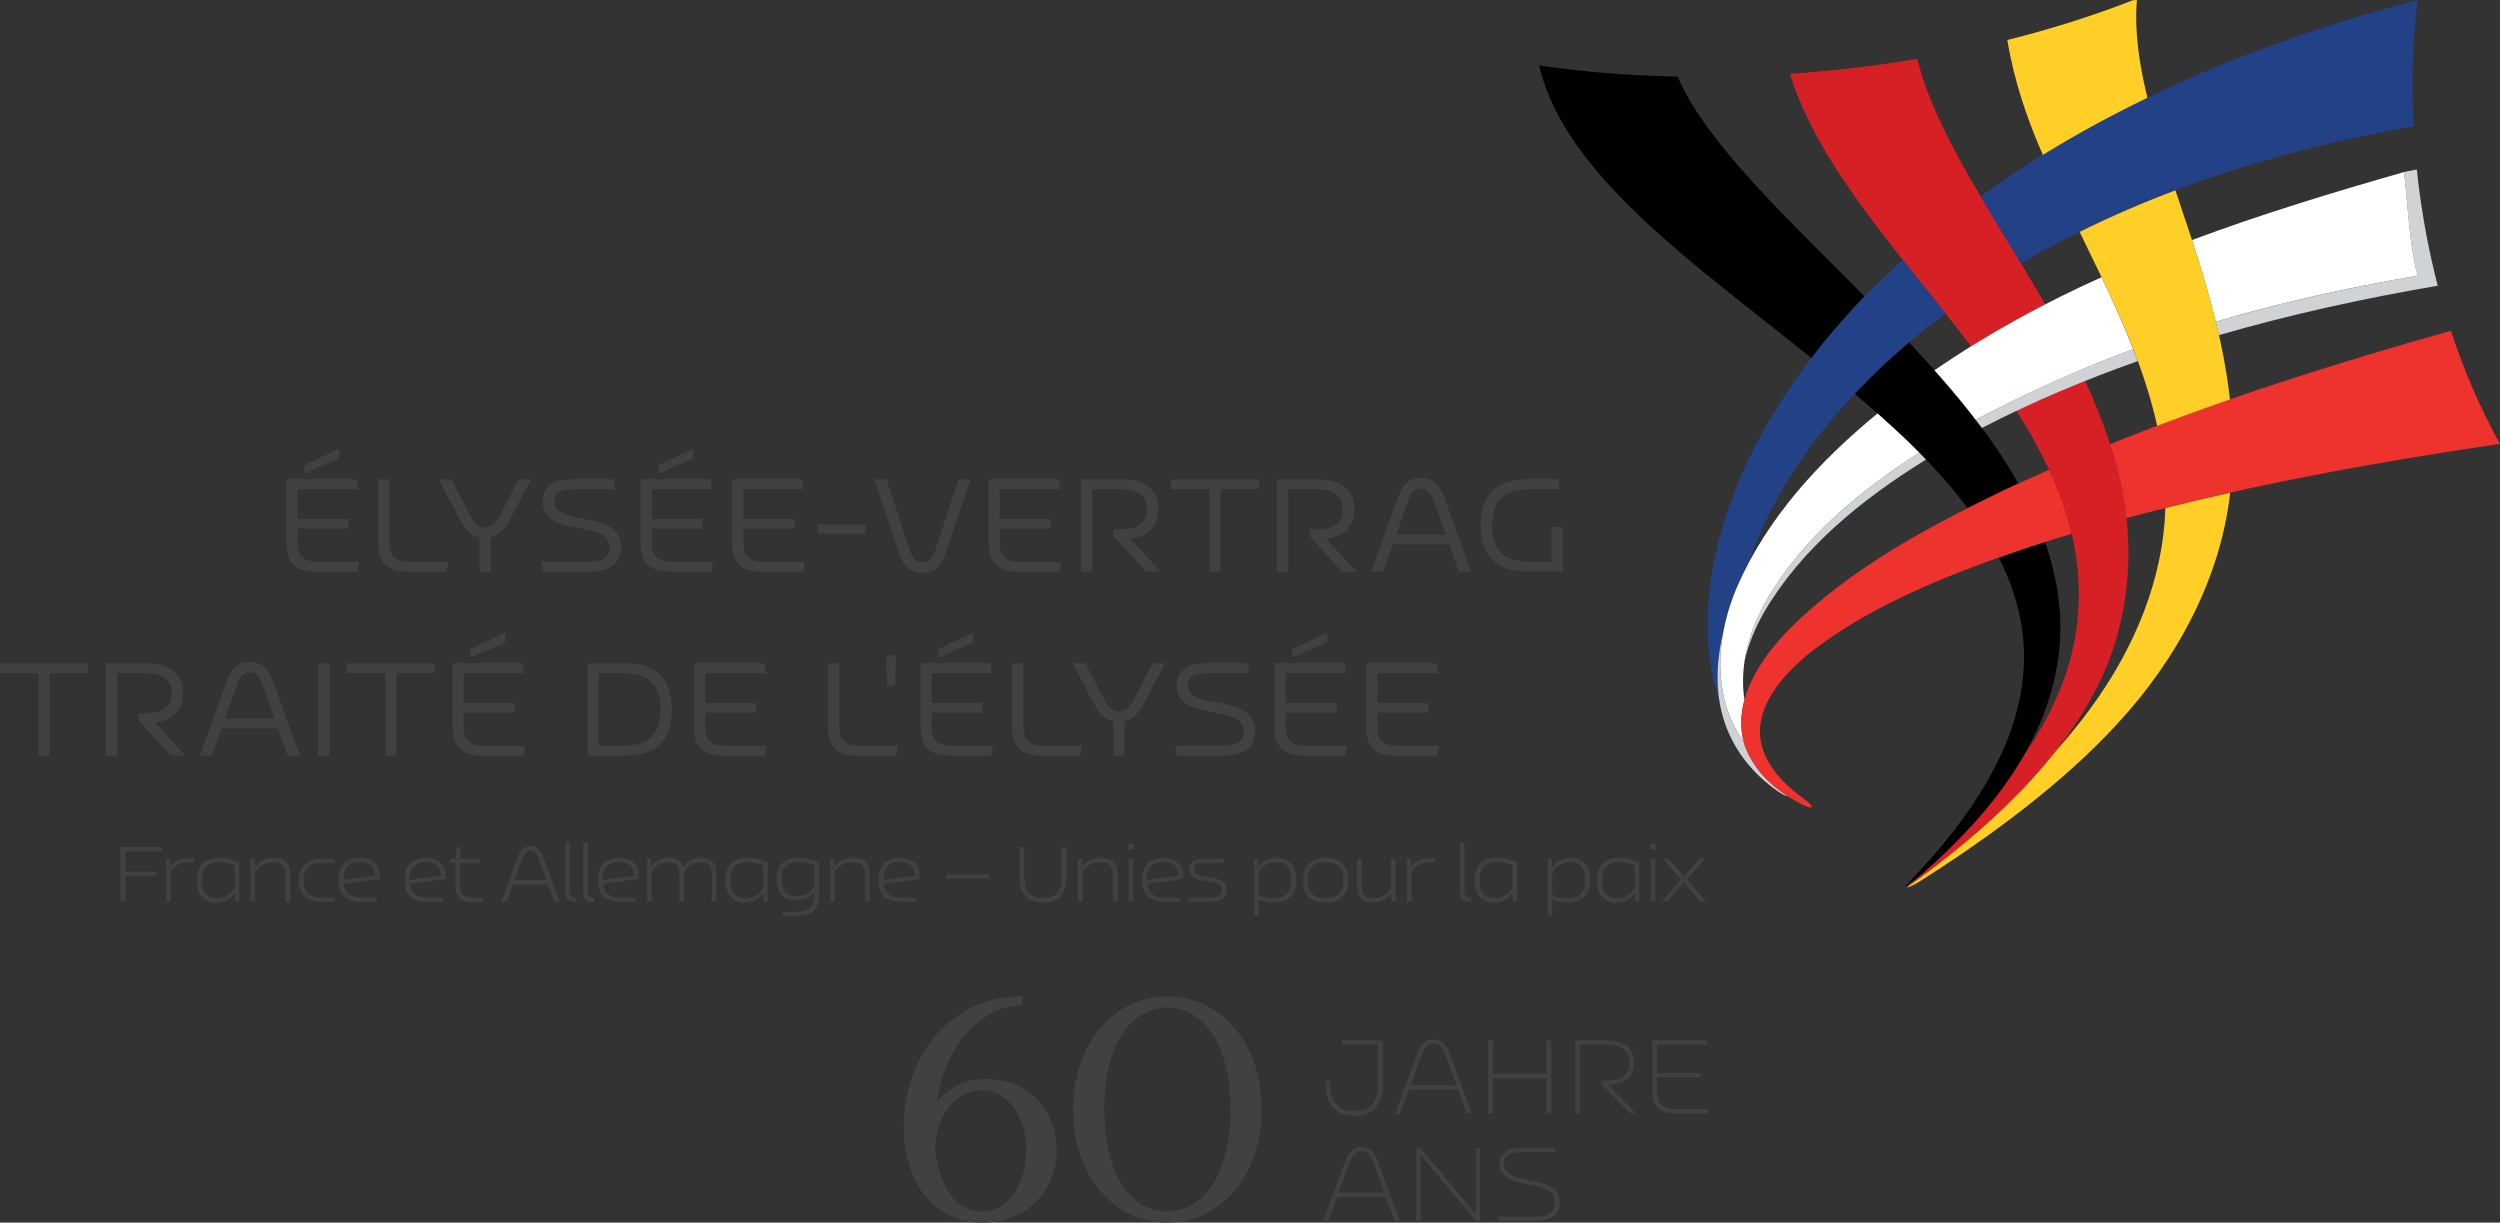<?xml version="1.0" encoding="UTF-8"?><svg id="Layer_2" xmlns="http://www.w3.org/2000/svg" viewBox="0 0 769.9 376.52"><rect x="0" y="0" width="769.9" height="376.52" fill="#333333" stroke="none"/><defs><style>.cls-1{fill:#ee322e;}.cls-2{fill:#fff;}.cls-3{fill:#ffce27;}.cls-4{fill:#d0d3d6;}.cls-5{fill:#d71f26;}.cls-6{fill:#234187;}.cls-7{fill:#414042;}</style></defs><g id="Layer_1-2"><path class="cls-7" d="m93.67,145.84l10.81-4.63v-3.05l-10.81,5.08v2.6h0Zm3.25,30.2h13.17l.49-3.05h-12.97c-4.1,0-5.93-1.83-5.93-5.77v-4.43h15.69v-2.93h-15.69v-9.23h18.62l-.53-3.05h-21.54v19.91c0,5.73,2.93,8.54,8.7,8.54h0Zm28.19,0h12.4l.49-3.05h-12.15c-4.11,0-5.93-1.83-5.93-5.77v-19.63h-3.45v19.96c0,5.73,2.89,8.49,8.66,8.49h0Zm34.59-28.45l-5.77,11.22c-1.34,2.44-2.64,3.66-4.55,3.66s-3.21-1.18-4.55-3.66l-5.81-11.22h-3.94l6.34,12.07c1.83,3.49,3.7,5.32,6.22,5.89v10.49h3.46v-10.49c2.48-.57,4.35-2.44,6.14-5.89l6.34-12.07h-3.86Zm7.48,28.45h14.27c6.46,0,9.84-2.76,9.84-7.56s-3.33-7.07-9.19-8.25l-5.24-1.06c-4.02-.81-6.22-2.19-6.22-4.8,0-2.44,1.63-3.74,5.77-3.74h13.09l-.53-3.05h-12.64c-6.22,0-9.23,2.56-9.23,6.83s3.13,6.67,8.78,7.76l5.16,1.06c4.15.81,6.71,2.24,6.71,5.28s-2.03,4.47-6.42,4.47h-14.63l.49,3.05h0Zm35.52-30.2l10.81-4.63v-3.05l-10.81,5.08v2.6h0Zm3.25,30.2h13.17l.49-3.05h-12.96c-4.11,0-5.93-1.83-5.93-5.77v-4.43h15.69v-2.93h-15.69v-9.23h18.61l-.53-3.05h-21.54v19.91c0,5.73,2.93,8.54,8.7,8.54h0Zm28.23,0h13.17l.49-3.05h-12.96c-4.1,0-5.93-1.83-5.93-5.77v-4.43h15.69v-2.93h-15.69v-9.23h18.61l-.53-3.05h-21.54v19.91c0,5.73,2.93,8.54,8.7,8.54h0Zm17.55-11.66h14.84v-2.85h-14.84v2.85h0Zm32.37,12.07c3.21,0,5.57-1.42,7.07-5.98l7.72-22.88h-3.74l-7.19,21.99c-.89,2.68-2.15,3.62-3.86,3.62s-3.05-.93-3.94-3.62l-7.15-21.99h-3.78l7.68,22.88c1.54,4.55,3.94,5.98,7.19,5.98h0Zm29.02-.41h13.17l.49-3.05h-12.96c-4.11,0-5.93-1.83-5.93-5.77v-4.43h15.69v-2.93h-15.69v-9.23h18.61l-.53-3.05h-21.54v19.91c0,5.73,2.93,8.54,8.7,8.54h0Zm34.92-10.16c5.85-.73,8.7-4.1,8.7-9.06,0-5.61-3.7-9.23-11.3-9.23h-12.52v28.45h3.46v-25.4h8.86c5.57,0,7.97,2.32,7.97,6.18s-2.4,6.18-7.97,6.18h-2.24v2.15l9.96,10.89h4.43l-9.35-10.16h0Zm39.66-18.29h-27.03v3.05h11.79v25.4h3.46v-25.4h11.79v-3.05h0Zm20.68,18.29c5.85-.73,8.7-4.1,8.7-9.06,0-5.61-3.7-9.23-11.3-9.23h-12.52v28.45h3.45v-25.4h8.86c5.57,0,7.97,2.32,7.97,6.18s-2.4,6.18-7.97,6.18h-2.24v2.15l9.96,10.89h4.43l-9.35-10.16h0Zm40.86,10.16h3.78l-8.25-22.88c-1.67-4.51-3.94-5.97-7.19-5.97s-5.45,1.46-7.07,5.97l-8.25,22.88h3.7l2.97-8.41h17.36l2.97,8.41h0Zm-19.26-11.42l3.7-10.53c.98-2.68,2.16-3.66,3.9-3.66s3.01.97,3.94,3.66l3.7,10.53h-15.24Zm47.8-2.32v10.69h-6.87c-7.72,0-11.38-3.58-11.38-11.18s3.66-11.18,11.38-11.18h9.47l-.49-3.05h-8.98c-10.12,0-14.92,4.55-14.92,14.22s4.8,14.22,14.92,14.22h10.32v-13.74h-3.46Z"/><path class="cls-7" d="m27.03,204.25H0v3.05h11.79v25.4h3.45v-25.4h11.79v-3.05h0Zm20.68,18.29c5.85-.73,8.7-4.11,8.7-9.06,0-5.61-3.7-9.23-11.3-9.23h-12.52v28.45h3.45v-25.4h8.86c5.57,0,7.97,2.32,7.97,6.18s-2.4,6.18-7.97,6.18h-2.24v2.15l9.96,10.89h4.43l-9.35-10.16h0Zm40.86,10.16h3.78l-8.25-22.88c-1.67-4.51-3.94-5.98-7.19-5.98s-5.45,1.46-7.07,5.98l-8.25,22.88h3.7l2.97-8.41h17.35l2.97,8.41h0Zm-19.26-11.42l3.7-10.53c.98-2.68,2.15-3.66,3.9-3.66s3.01.98,3.94,3.66l3.7,10.53h-15.24Zm28.64,11.42h3.46v-28.45h-3.46v28.45h0Zm35.96-28.45h-27.03v3.05h11.79v25.4h3.45v-25.4h11.79v-3.05h0Zm10.89-1.75l10.81-4.63v-3.05l-10.81,5.08v2.6h0Zm3.25,30.2h13.17l.49-3.05h-12.97c-4.1,0-5.93-1.83-5.93-5.77v-4.43h15.69v-2.93h-15.69v-9.23h18.62l-.53-3.05h-21.54v19.92c0,5.73,2.93,8.53,8.7,8.53h0Zm44.06-28.45h-11.22v28.45h11.22c10.04,0,14.79-4.55,14.79-14.22s-4.76-14.23-14.79-14.23h0Zm0,25.4h-7.76v-22.35h7.76c7.64,0,11.26,3.58,11.26,11.18s-3.62,11.18-11.26,11.18h0Zm30.29,3.05h13.17l.49-3.05h-12.96c-4.1,0-5.93-1.83-5.93-5.77v-4.43h15.69v-2.93h-15.69v-9.23h18.61l-.53-3.05h-21.54v19.92c0,5.73,2.93,8.53,8.7,8.53h0Zm41.25,0h12.4l.49-3.05h-12.15c-4.11,0-5.93-1.83-5.93-5.77v-19.63h-3.46v19.96c0,5.73,2.89,8.49,8.66,8.49h0Zm9.53-21.58h2.48l.28-9.31h-3.05l.29,9.31h0Zm15.72-8.62l10.81-4.63v-3.05l-10.81,5.08v2.6h0Zm3.25,30.2h13.17l.49-3.05h-12.96c-4.11,0-5.93-1.83-5.93-5.77v-4.43h15.69v-2.93h-15.69v-9.23h18.61l-.53-3.05h-21.54v19.92c0,5.73,2.93,8.53,8.7,8.53h0Zm28.19,0h12.4l.49-3.05h-12.15c-4.1,0-5.93-1.83-5.93-5.77v-19.63h-3.46v19.96c0,5.73,2.89,8.49,8.66,8.49h0Zm34.59-28.45l-5.77,11.22c-1.34,2.44-2.64,3.66-4.55,3.66s-3.21-1.18-4.55-3.66l-5.81-11.22h-3.94l6.34,12.07c1.83,3.49,3.7,5.32,6.22,5.89v10.49h3.45v-10.49c2.48-.57,4.35-2.44,6.14-5.89l6.34-12.07h-3.86Zm7.48,28.45h14.27c6.46,0,9.83-2.76,9.83-7.56s-3.33-7.07-9.18-8.25l-5.24-1.06c-4.02-.81-6.22-2.2-6.22-4.8,0-2.44,1.63-3.74,5.77-3.74h13.09l-.53-3.05h-12.64c-6.22,0-9.23,2.56-9.23,6.83s3.13,6.67,8.78,7.76l5.16,1.06c4.15.81,6.71,2.24,6.71,5.28s-2.03,4.47-6.42,4.47h-14.63l.49,3.05h0Zm35.52-30.2l10.81-4.63v-3.05l-10.81,5.08v2.6h0Zm3.25,30.2h13.17l.49-3.05h-12.96c-4.11,0-5.93-1.83-5.93-5.77v-4.43h15.69v-2.93h-15.69v-9.23h18.61l-.53-3.05h-21.54v19.92c0,5.73,2.93,8.53,8.7,8.53h0Zm28.23,0h13.17l.49-3.05h-12.97c-4.1,0-5.93-1.83-5.93-5.77v-4.43h15.69v-2.93h-15.69v-9.23h18.62l-.53-3.05h-21.54v19.92c0,5.73,2.93,8.53,8.7,8.53h0Z"/><path class="cls-7" d="m37.13,277.7h1.52v-7.97h9.56v-1.3h-9.56v-6.24h11.34l-.24-1.35h-12.61v16.85h0Zm22.59-13.36h-1.85c-2.36,0-4.04.75-5.3,2.65l-.17-2.53h-1.25v13.24h1.44v-8.86c1.08-2.21,2.67-3.18,5.01-3.18h2.33l-.22-1.32h0Zm7.46-.12c-4.31,0-6.52,2.41-6.52,6.84s1.9,6.88,5.73,6.88c2.62,0,4.48-.82,5.87-2.77l.17,2.53h1.25v-12.23c-2.19-.89-4.38-1.25-6.5-1.25h0Zm-.53,12.4c-3.18,0-4.5-2.05-4.5-5.56s1.66-5.54,5.2-5.54c1.47.02,3.32.29,4.89.89v7.03c-1.2,2.14-2.99,3.18-5.58,3.18h0Zm17.65-12.4c-2.55,0-4.38.77-5.75,2.72l-.17-2.48h-1.25v13.24h1.44v-8.95c1.18-2.19,2.96-3.18,5.51-3.18,2.89,0,3.83,1.27,3.83,4.12v8.02h1.47v-8.11c0-3.78-1.52-5.37-5.08-5.37h0Zm14.77,13.48h3.88l.22-1.3h-4.12c-3.61,0-5.49-1.61-5.49-5.32s1.88-5.32,5.49-5.32h4.09l-.22-1.3h-3.85c-4.53,0-7.03,2.12-7.03,6.62s2.5,6.62,7.03,6.62h0Zm17.9-7.68c0-3.76-1.95-5.8-6.12-5.8s-6.55,2.17-6.55,6.86,2.5,6.62,6.88,6.62h4.6l.22-1.3h-4.82c-3.08,0-4.96-1.3-5.32-4.21l11.1-1.47v-.7h0Zm-11.17.96c.02-3.85,1.71-5.49,5.05-5.49,3.15,0,4.65,1.64,4.65,4.19l-9.7,1.3h0Zm31.49-.96c0-3.76-1.95-5.8-6.11-5.8s-6.55,2.17-6.55,6.86,2.5,6.62,6.88,6.62h4.6l.22-1.3h-4.82c-3.08,0-4.96-1.3-5.32-4.21l11.1-1.47v-.7h0Zm-11.17.96c.02-3.85,1.71-5.49,5.06-5.49,3.15,0,4.65,1.64,4.65,4.19l-9.7,1.3h0Zm19.39,5.46c-2.6,0-3.78-.79-3.78-3.54v-7.15h6.21v-1.3h-6.21v-3.61h-1.08l-.34,3.61h-1.68l-.22,1.3h1.85v7.1c0,3.61,1.57,4.91,5.15,4.91h3.13l.22-1.32h-3.25Zm25.18,1.25h1.64l-4.96-13.58c-.94-2.62-2.17-3.51-4.02-3.51s-3.03.89-4,3.51l-4.93,13.58h1.61l1.9-5.3h10.86l1.9,5.3h0Zm-12.28-6.64l2.33-6.52c.67-1.83,1.42-2.5,2.6-2.5s1.95.67,2.6,2.5l2.36,6.52h-9.89Zm15.68,3.73c0,2.07.87,2.91,2.6,2.91h.72l.24-1.3h-.65c-1.03,0-1.47-.46-1.47-1.71v-15.29h-1.44v15.38h0Zm5.51,0c0,2.07.87,2.91,2.6,2.91h.72l.24-1.3h-.65c-1.04,0-1.47-.46-1.47-1.71v-15.29h-1.44v15.38h0Zm17.13-4.77c0-3.76-1.95-5.8-6.11-5.8s-6.55,2.17-6.55,6.86,2.5,6.62,6.89,6.62h4.6l.22-1.3h-4.81c-3.08,0-4.96-1.3-5.32-4.21l11.1-1.47v-.7h0Zm-11.17.96c.02-3.85,1.71-5.49,5.06-5.49,3.15,0,4.65,1.64,4.65,4.19l-9.7,1.3h0Zm30.39-6.76c-2.41,0-4.17.79-5.54,2.84-.58-1.9-1.97-2.84-4.43-2.84s-4.02.77-5.37,2.72l-.17-2.48h-1.25v13.24h1.44v-8.95c1.18-2.19,2.79-3.18,5.1-3.18,2.65,0,3.49,1.27,3.49,4.12v8.02h1.47v-8.21c0-.29,0-.58-.02-.87,1.18-2.12,2.74-3.06,5.03-3.06,2.65,0,3.51,1.27,3.51,4.12v8.02h1.45v-8.11c0-3.78-1.37-5.37-4.72-5.37h0Zm13.98,0c-4.31,0-6.52,2.41-6.52,6.84s1.9,6.88,5.73,6.88c2.62,0,4.48-.82,5.87-2.77l.17,2.53h1.25v-12.23c-2.19-.89-4.38-1.25-6.5-1.25h0Zm-.53,12.4c-3.18,0-4.5-2.05-4.5-5.56s1.66-5.54,5.2-5.54c1.47.02,3.32.29,4.89.89v7.03c-1.2,2.14-2.99,3.18-5.59,3.18h0Zm16.24-12.4c-4.36,0-6.45,2.33-6.45,6.52s1.85,6.55,5.75,6.55c2.48,0,4.38-.72,5.8-2.58v1.23c0,3.42-1.85,4.86-5.34,4.86h-4.45l.22,1.3h4.21c4.43,0,6.81-1.9,6.81-6.16v-10.47c-2.07-.87-4.29-1.25-6.55-1.25h0Zm-.36,11.77c-3.27,0-4.6-1.95-4.6-5.25s1.57-5.22,5.08-5.22c1.45.02,3.35.27,4.98.87v6.57c-1.2,2.14-3.03,3.03-5.46,3.03h0Zm17.53-11.77c-2.55,0-4.38.77-5.75,2.72l-.17-2.48h-1.25v13.24h1.44v-8.95c1.18-2.19,2.96-3.18,5.51-3.18,2.89,0,3.83,1.27,3.83,4.12v8.02h1.47v-8.11c0-3.78-1.52-5.37-5.08-5.37h0Zm20.4,5.8c0-3.76-1.95-5.8-6.11-5.8s-6.55,2.17-6.55,6.86,2.5,6.62,6.88,6.62h4.6l.22-1.3h-4.81c-3.08,0-4.96-1.3-5.32-4.21l11.1-1.47v-.7h0Zm-11.17.96c.02-3.85,1.71-5.49,5.05-5.49,3.15,0,4.65,1.64,4.65,4.19l-9.7,1.3h0Zm19.26-.38h13.38v-1.28h-13.38v1.28h0Zm29.87,7.34c4.91,0,7.22-2.48,7.22-7.75v-9.34h-1.52v9.34c0,4.33-1.83,6.38-5.71,6.38s-5.7-2.05-5.7-6.38v-9.34h-1.52v9.34c0,5.27,2.31,7.75,7.22,7.75h0Zm17.95-13.72c-2.55,0-4.38.77-5.75,2.72l-.17-2.48h-1.25v13.24h1.44v-8.95c1.18-2.19,2.96-3.18,5.51-3.18,2.89,0,3.83,1.27,3.83,4.12v8.02h1.47v-8.11c0-3.78-1.52-5.37-5.08-5.37h0Zm9.16-2.46c.7,0,1.08-.36,1.08-1.01s-.39-.99-1.08-.99-1.11.36-1.11.99.41,1.01,1.11,1.01h0Zm-.72,15.94h1.44v-13.24h-1.44v13.24h0Zm16.8-7.68c0-3.76-1.95-5.8-6.11-5.8s-6.55,2.17-6.55,6.86,2.5,6.62,6.89,6.62h4.6l.22-1.3h-4.82c-3.08,0-4.96-1.3-5.32-4.21l11.1-1.47v-.7h0Zm-11.17.96c.02-3.85,1.71-5.49,5.05-5.49,3.15,0,4.65,1.64,4.65,4.19l-9.7,1.3h0Zm13.01,6.72h7.03c2.89,0,4.52-1.25,4.52-3.54s-1.32-3.35-4.12-3.8l-3.25-.53c-1.85-.31-2.7-.96-2.7-2.24,0-1.2.72-1.83,2.65-1.83h6.62l-.19-1.3h-6.4c-2.77,0-4.12,1.13-4.12,3.13s1.35,3.11,3.88,3.54l3.18.53c2.09.38,2.96,1.04,2.96,2.5s-1.01,2.24-3.06,2.24h-7.2l.19,1.3h0Zm27.18-13.48c-2.58,0-4.4.84-5.8,2.82l-.17-2.58h-1.25v17.57h1.44v-4.89c1.57.53,3.08.79,4.74.79,4.69,0,6.84-2.41,6.84-6.81s-1.9-6.91-5.8-6.91h0Zm-.99,12.42c-1.4,0-3.2-.24-4.79-.84v-6.98c1.18-2.19,2.91-3.27,5.46-3.27,3.27,0,4.62,2.07,4.62,5.56s-1.71,5.54-5.3,5.54h0Zm15.91,1.3c4.53,0,6.98-2.33,6.98-6.86s-2.45-6.86-6.98-6.86-7.01,2.31-7.01,6.86,2.48,6.86,7.01,6.86h0Zm0-1.32c-3.61,0-5.51-1.78-5.51-5.54s1.9-5.54,5.51-5.54,5.46,1.78,5.46,5.54-1.88,5.54-5.46,5.54h0Zm20.02-12.16v8.96c-1.18,2.19-2.91,3.2-5.32,3.2-2.65,0-3.59-1.23-3.59-4.07v-8.09h-1.47v8.28c0,3.61,1.45,5.2,4.77,5.2,2.45,0,4.26-.82,5.66-2.79l.14,2.55h1.25v-13.24h-1.45Zm13.49-.12h-1.85c-2.36,0-4.05.75-5.3,2.65l-.17-2.53h-1.25v13.24h1.45v-8.86c1.08-2.21,2.67-3.18,5.01-3.18h2.33l-.22-1.32h0Zm7.77,10.45c0,2.07.87,2.91,2.6,2.91h.72l.24-1.3h-.65c-1.04,0-1.47-.46-1.47-1.71v-15.29h-1.44v15.38h0Zm11.09-10.57c-4.31,0-6.52,2.41-6.52,6.84s1.9,6.88,5.73,6.88c2.62,0,4.48-.82,5.87-2.77l.17,2.53h1.25v-12.23c-2.19-.89-4.38-1.25-6.5-1.25h0Zm-.53,12.4c-3.18,0-4.5-2.05-4.5-5.56s1.66-5.54,5.2-5.54c1.47.02,3.32.29,4.89.89v7.03c-1.2,2.14-2.98,3.18-5.59,3.18h0Zm23.71-12.4c-2.58,0-4.41.84-5.8,2.82l-.17-2.58h-1.25v17.57h1.45v-4.89c1.56.53,3.08.79,4.74.79,4.69,0,6.84-2.41,6.84-6.81s-1.9-6.91-5.8-6.91h0Zm-.99,12.42c-1.4,0-3.2-.24-4.79-.84v-6.98c1.18-2.19,2.91-3.27,5.46-3.27,3.27,0,4.62,2.07,4.62,5.56s-1.71,5.54-5.3,5.54h0Zm15.49-12.42c-4.31,0-6.52,2.41-6.52,6.84s1.9,6.88,5.73,6.88c2.62,0,4.48-.82,5.87-2.77l.17,2.53h1.25v-12.23c-2.19-.89-4.38-1.25-6.5-1.25h0Zm-.53,12.4c-3.18,0-4.5-2.05-4.5-5.56s1.66-5.54,5.2-5.54c1.47.02,3.32.29,4.89.89v7.03c-1.2,2.14-2.98,3.18-5.58,3.18h0Zm11.22-14.85c.7,0,1.08-.36,1.08-1.01s-.39-.99-1.08-.99-1.11.36-1.11.99.41,1.01,1.11,1.01h0Zm-.72,15.94h1.44v-13.24h-1.44v13.24h0Zm17.19,0l-5.92-6.88,5.46-6.36h-1.78l-4.65,5.51-4.62-5.51h-1.88l5.49,6.4-5.97,6.84h1.8l5.08-5.99,5.1,5.99h1.88Z"/><path class="cls-7" d="m425.88,320.4h-12.62v1.32h11.14v12.14c0,5.59-2.38,8.38-7.29,8.38s-7.36-2.79-7.36-8.38v-1l-1.45.26v.74c0,6.42,2.92,9.73,8.8,9.73s8.77-3.34,8.77-9.73v-13.46h0Zm25.79,22.48h1.57l-6.65-18.11c-1.29-3.44-2.73-4.69-5.17-4.69s-3.82,1.25-5.11,4.69l-6.65,18.11h1.57l2.67-7.39h15.06l2.7,7.39h0Zm-17.28-8.7l3.28-9.03c1.03-2.73,2.06-3.69,3.76-3.69s2.79.96,3.79,3.69l3.28,9.03h-14.1Zm41.89-13.78v10.34h-16.54v-10.34h-1.45v22.48h1.45v-10.79h16.54v10.79h1.45v-22.48h-1.45Zm18.96,13.71c5.36-.13,8-2.76,8-6.87s-2.76-6.84-8.38-6.84h-9.73v22.48h1.45v-21.17h8.26c4.75,0,6.94,2.12,6.94,5.52s-2.18,5.56-6.94,5.56h-1.83v.96l8.83,9.12h1.96l-8.54-8.77h0Zm20.49,8.77h10.05l.22-1.32h-10.12c-3.85,0-5.59-1.74-5.59-5.49v-4.3h13.39v-1.32h-13.39v-8.74h15.51l-.26-1.32h-16.7v15.74c0,4.5,2.28,6.74,6.87,6.74h0Z"/><path class="cls-7" d="m429.51,376.01h1.57l-6.65-18.11c-1.29-3.44-2.73-4.69-5.17-4.69s-3.82,1.25-5.11,4.69l-6.65,18.11h1.57l2.67-7.39h15.06l2.7,7.39h0Zm-17.28-8.7l3.28-9.03c1.03-2.73,2.06-3.69,3.76-3.69s2.79.96,3.79,3.69l3.28,9.03h-14.1Zm42.24-13.78v20.3l-17.05-20.3h-1.29v22.48h1.38v-20.27l17.06,20.27h1.28v-22.48h-1.38Zm7.13,22.48h11.18c4.98,0,7.55-2.12,7.55-5.75s-2.79-5.4-7.42-6.39l-4.08-.84c-3.69-.77-5.62-2.18-5.62-4.56s1.41-3.63,5.3-3.63h10.44l-.26-1.32h-10.21c-4.69,0-6.75,1.86-6.75,4.95s2.38,4.95,6.81,5.88l4.05.83c3.89.84,6.26,2.18,6.26,5.11s-1.96,4.4-6.1,4.4h-11.4l.26,1.32h0Z"/><path class="cls-7" d="m323.82,345.38c-1.08-2.66-2.57-4.96-4.49-6.92s-4.21-3.47-6.87-4.54c-2.66-1.08-5.6-1.62-8.83-1.62s-6.12.62-8.68,1.87c-2.56,1.25-4.71,2.98-6.46,5.2.61-3.84,1.62-7.52,3.03-11.05,1.41-3.53,3.23-6.65,5.45-9.34,2.22-2.69,4.83-4.9,7.82-6.61,2.99-1.72,6.38-2.68,10.15-2.88v-2.62c-5.92,0-11.16,1.15-15.7,3.43-4.54,2.29-8.36,5.3-11.46,9.04-3.1,3.74-5.45,8.01-7.07,12.82-1.61,4.81-2.42,9.71-2.42,14.69,0,4.04.52,7.86,1.56,11.46,1.04,3.6,2.59,6.75,4.64,9.44,2.05,2.69,4.59,4.83,7.62,6.41,3.03,1.58,6.49,2.37,10.4,2.37,3.3,0,6.34-.56,9.14-1.67,2.79-1.11,5.21-2.66,7.27-4.64,2.05-1.98,3.65-4.34,4.79-7.07,1.14-2.73,1.72-5.7,1.72-8.93s-.54-6.17-1.62-8.83h0Zm-34.58,1.06c.77-2.15,1.82-4.02,3.13-5.6,1.31-1.58,2.83-2.83,4.54-3.74,1.72-.91,3.55-1.36,5.5-1.36s3.65.45,5.3,1.36c1.65.91,3.1,2.19,4.34,3.84,1.24,1.65,2.22,3.6,2.93,5.86.71,2.26,1.06,4.69,1.06,7.32s-.35,5.2-1.06,7.52c-.71,2.32-1.67,4.33-2.88,6.01-1.21,1.68-2.64,3.01-4.29,3.99-1.65.98-3.45,1.46-5.4,1.46s-3.85-.47-5.5-1.41c-1.65-.94-3.1-2.27-4.34-3.99-1.25-1.72-2.26-3.79-3.03-6.21-.77-2.42-1.3-5.08-1.56-7.97.07-2.56.49-4.91,1.26-7.07h0Zm43.41,9.19c1.45,4.24,3.46,7.91,6.06,11,2.59,3.1,5.65,5.52,9.19,7.27,3.53,1.75,7.38,2.62,11.56,2.62s8.04-.88,11.61-2.62c3.57-1.75,6.65-4.17,9.24-7.27,2.59-3.09,4.61-6.76,6.06-11,1.45-4.24,2.17-8.88,2.17-13.93s-.72-9.71-2.17-13.98c-1.45-4.27-3.47-7.94-6.06-11-2.59-3.06-5.65-5.47-9.19-7.22-3.53-1.75-7.42-2.62-11.66-2.62s-8.03.88-11.56,2.62c-3.53,1.75-6.6,4.16-9.19,7.22-2.59,3.06-4.61,6.73-6.06,11-1.45,4.27-2.17,8.93-2.17,13.98s.72,9.69,2.17,13.93h0Zm8.78-26.95c.91-3.84,2.22-7.12,3.94-9.84,1.72-2.73,3.77-4.83,6.16-6.31,2.39-1.48,5.03-2.22,7.93-2.22s5.64.74,8.02,2.22c2.39,1.48,4.44,3.58,6.16,6.31,1.72,2.73,3.03,6.01,3.94,9.84.91,3.84,1.36,8.14,1.36,12.92s-.46,9.1-1.36,12.97c-.91,3.87-2.22,7.18-3.94,9.94-1.72,2.76-3.77,4.88-6.16,6.36-2.39,1.48-5.06,2.22-8.02,2.22s-5.54-.74-7.93-2.22c-2.39-1.48-4.44-3.58-6.16-6.31s-3.03-6.04-3.94-9.94c-.91-3.9-1.36-8.24-1.36-13.02s.45-9.09,1.36-12.92h0Z"/><path class="cls-5" d="m649.39,135.46c-8.59-25.6-23.41-48.14-36.52-70.08-9.47-15.77-18.8-32.21-22.43-47.26-13.33,2.26-26.48,3.76-39.2,4.62,2.75,8.94,6.84,16.98,11.18,24.37,7.24,12.05,15.52,22.74,23.72,33.13,16.39,20.67,33.04,40.24,43.8,62.13,10.93,21.61,14.29,46.37,4.3,70.31-2.8,6.96-6.71,13.84-11.34,20.55-8.71,14.88-21.42,27.96-34.98,39.33-.57.48-.86.63-.92.56,0,.24.46.09,1.54-.7,21.12-15.33,42.74-34.51,55.17-56.89,14.4-24.97,14.66-54.81,5.69-80.07h0Z"/><path d="m621.57,148.92c-4.41-7.85-9.62-15.27-15.09-22.14-5.87-7.42-12.15-14.48-18.59-21.35-.23.19-.46.37-.69.56-5.59,4.79-10.96,9.88-16.02,15.26,6.48,5.5,12.77,11.1,18.67,16.96,5.81,5.76,11.32,11.86,16.12,18.28,3.97-2.02,7.96-3.98,11.95-5.91,1.21-.56,2.42-1.1,3.64-1.65h0Zm-47.33-57.62c-8.61-8.68-17.28-17.17-25.52-25.7-9.43-9.78-18.41-19.68-25.24-29.77-2.8-4.08-5.12-8.22-6.84-12.24-15.73-.31-30.18-1.56-42.69-3.45,3.36,13.98,11.33,25.02,19.26,34.26,10.1,11.5,21.25,21.03,32.39,30.18,10.79,8.8,21.7,17.2,32.26,25.67,4.74-6.18,9.82-12.11,15.16-17.75.4-.41.81-.8,1.21-1.21h0Zm14.49,179.53c-1.86,1.94-2.42,3.08-.8,1.72,21.5-18.03,40.87-40.32,45.54-67.34,2.35-13.25.56-26.13-3.69-38.29-1.4.44-2.8.85-4.2,1.3-3.35,1.13-6.71,2.29-10.05,3.48,5.25,10.36,8.28,21.45,7.71,33.3-.88,23.48-15.85,46.34-34.51,65.82h0Z"/><path class="cls-6" d="m573.03,92.5c-22.41,23.65-40.48,52.29-45.83,84.01-2.14,13.16-1.86,26.98,2.36,39.65-1.16-7.01-.61-14.31,1.12-21.29.88-4.89,2.36-9.69,4.28-14.17,1.14-2.61,2.41-5.14,3.74-7.63,8.85-26.15,27.17-48.8,48.5-67.08,3.88-3.29,7.89-6.39,11.96-9.42-4.28-5.41-8.66-10.83-13.02-16.33-.06-.07-.12-.15-.17-.22-4.44,4.03-8.78,8.15-12.94,12.49h0Zm-35.95,136.18c.14.48.25.96.43,1.43.85,2.14,1.94,4.07,3.17,5.83.88,1,1.77,1.99,2.71,2.93,6.28,6.21,8.2,5.62,4.05.26-3.96-2.92-7.51-6.38-10.36-10.45h0Zm206.16-189.83c-.69-13.49-.23-26.53,1.26-38.85-47.69,12.5-94.84,31.72-134.54,60.48.97,1.64,1.94,3.27,2.91,4.89,3.11,5.21,6.32,10.45,9.51,15.76,36.62-21.55,78.53-34.76,120.86-42.28h0Z"/><path class="cls-4" d="m750.72,87.98c-2.61-10.08-4.63-20.67-5.97-31.63-.17-1.39-.32-2.78-.46-4.16-.19.08-2.93.52-3.95.81,1.22,10.64,1.64,22.2,4.16,31.93-21.86,3.75-42.34,8.28-62.14,14.16.34,1.37.67,2.74.98,4.12,22.07-6.41,44.67-11.33,67.38-15.23h0Zm-93.77,19.55c-16.29,6.02-32.32,13.16-48.52,21.77.64.83,1.29,1.65,1.92,2.49,15.45-7.99,31.53-14.77,48.02-20.58-.45-1.23-.94-2.45-1.42-3.68h0Zm-63.82,34c-.68-.71-1.37-1.41-2.07-2.11-18.88,12.02-36.1,26.6-46.95,45.19-3.3,5.78-5.76,12.1-6.81,18.56,1.27-5.08,3.35-10.03,5.97-14.63,11.4-19.53,29.84-34.64,49.85-47h0Zm-55.62,88.58c-.18-.47-.29-.95-.43-1.43-1.03-1.48-1.98-3.04-2.82-4.68-4.67-9-5.36-19.27-3.58-29.15-2.74,11.03-2.54,22.87,2.74,33.07,2.9,5.66,7.02,10.34,11.86,14.14,2.79,2.19,4.56,3.15,5.28,3.13-5.6-3.6-10.38-8.36-13.05-15.08h0Z"/><path class="cls-2" d="m744.5,84.92c-2.52-9.72-2.93-21.28-4.16-31.93-22.17,6.34-44.05,12.99-65.3,20.94,2.66,8.17,5.21,16.56,7.32,25.14,19.8-5.88,40.28-10.41,62.14-14.16h0Zm-97.3.44c-17.81,8.04-35.04,17.38-51.46,28.67,3.68,4.16,7.3,8.37,10.75,12.74.66.82,1.29,1.68,1.94,2.52,16.2-8.61,32.23-15.75,48.52-21.77-2.89-7.41-6.21-14.78-9.75-22.16h0Zm-56.14,54.05c-.4-.41-.79-.82-1.2-1.23-3.74-3.71-7.66-7.31-11.65-10.86-17.91,14.74-33.9,32.02-43.24,53.35-5.8,13.54-7.68,29.86-.7,43.32.84,1.64,1.79,3.19,2.82,4.67-1.23-4.26-1.01-8.81.14-13.1-1.67-10.55,1.49-21.5,6.9-30.97,10.85-18.58,28.07-33.17,46.95-45.19h0Z"/><path class="cls-1" d="m769.9,136.69c-5.85-10.44-10.96-22.14-15.12-34.82-35.48,9.96-70.71,21.11-104.96,34.92.59,1.74,1.14,3.5,1.64,5.28.05.18.1.37.15.55.45,1.62.86,3.25,1.23,4.89.06.28.13.55.19.83.35,1.61.66,3.23.94,4.85.04.26.09.52.14.78.3,1.85.56,3.72.76,5.59,37.61-10.16,76.27-17.15,115.03-22.88h0Zm-120.08.07s0,0,0,0h0s0,0,0,0h0Zm-31.89,13.81c-23.71,11.48-47.53,24-66.72,42.96-4.65,4.84-8.99,10.15-11.92,16.4-2.94,6.12-4.25,13.63-1.78,20.19,3.25,8.18,9.59,13.47,16.74,17.27,4.45,2.36,4.95,1.23.99-1.61-6.29-4.53-11.36-10.13-12.88-16.96-2.21-11.1,6.55-21.06,15.77-28.39,19.39-14.86,43.53-24.13,67.44-32.19,4.12-1.34,8.27-2.61,12.43-3.85-1.56-6.76-3.93-13.36-6.96-19.71-4.39,1.92-8.77,3.88-13.12,5.91h0Zm13.11-5.91s0,0,0,0h0s0,0,0,0h0Z"/><path class="cls-3" d="m658.07,0l-1.23.08s-.06.02-.09.03c-12.68,4.94-25.62,8.96-38.57,12.21,2.11,12.92,6.19,24.51,10.94,35.39,10.38-6.41,21.14-12.26,32.2-17.59-2.57-10.51-4.03-20.64-3.24-30.12h0Zm-70.15,272.55c.8-.67,1.59-1.37,2.39-2.06-.62.48-1.24.98-1.85,1.46-.62.49-.97.82-1.12,1.04.15-.09.33-.23.58-.44h0Zm.62-.14c-.61.44-1,.67-1.25.75.05.34,1.69-.32,4.11-1.86,21.21-13.43,43.87-30.07,60.65-48.4,18.57-20,31.87-45.11,34.75-71.17-6.68,1.49-13.33,3.07-19.96,4.73-.59,21.05-8.93,42.45-23.05,61.68-3.22,4.44-6.83,8.84-10.7,13.18-12.35,15.71-28.59,29.5-44.56,41.08h0Zm98.19-149.4c-2.06-18.92-7.66-37.05-13.36-54.17-1.14-3.42-2.29-6.83-3.43-10.23-10.07,3.8-19.92,8.05-29.5,12.8,1.29,2.63,2.57,5.25,3.8,7.86,8.46,17.2,16.22,34.25,20.07,51.88,7.44-2.82,14.92-5.53,22.43-8.14h0Z"/></g></svg>